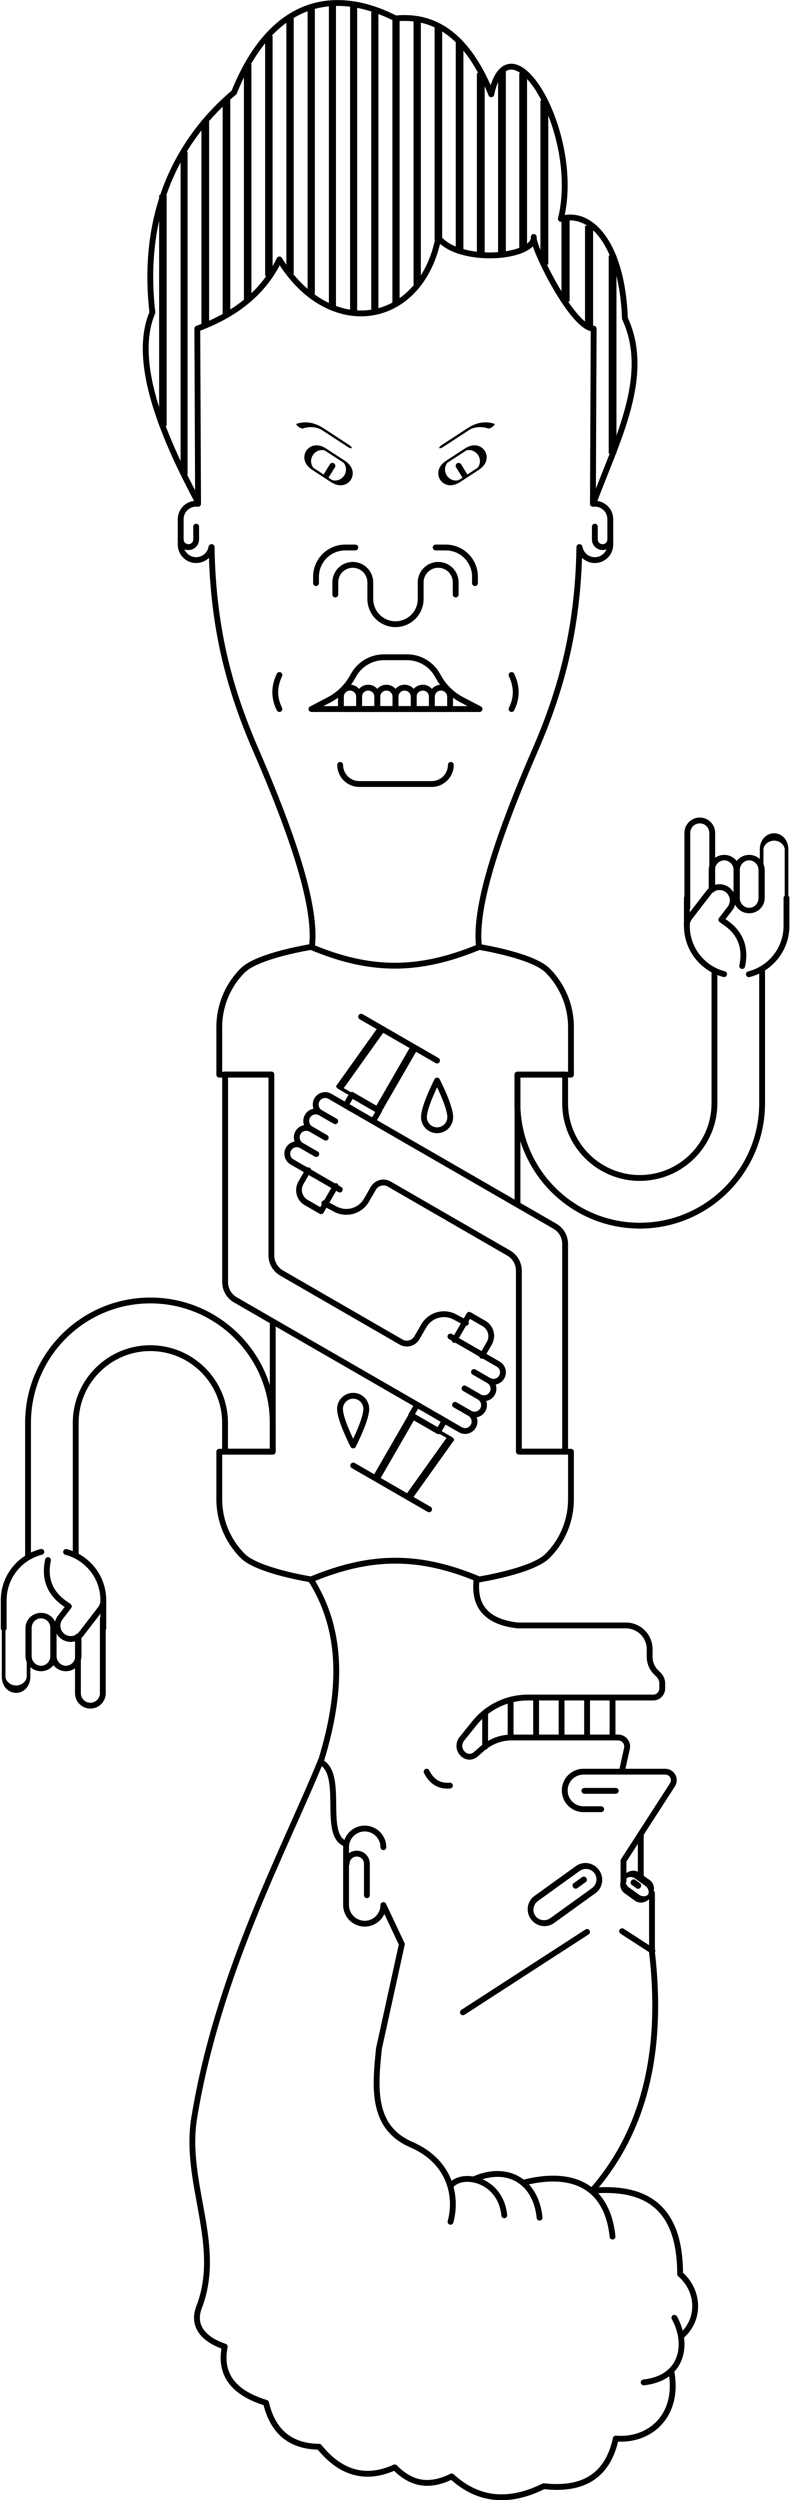<?xml version="1.0" encoding="UTF-8" standalone="no"?>
<!DOCTYPE svg PUBLIC "-//W3C//DTD SVG 1.1//EN" "http://www.w3.org/Graphics/SVG/1.1/DTD/svg11.dtd">
<svg width="100%" height="100%" viewBox="0 0 1127 3565" version="1.1" xmlns="http://www.w3.org/2000/svg" xmlns:xlink="http://www.w3.org/1999/xlink" xml:space="preserve" style="fill-rule:evenodd;clip-rule:evenodd;stroke-linejoin:round;stroke-miterlimit:1.414;">
    <g transform="matrix(4.167,0,0,4.167,-3549.91,-1499.16)">
        <g transform="matrix(1,-1.37804e-15,1.37804e-15,1,463.855,-93.124)">
            <path d="M494.724,777.827C496.641,765.843 490.588,744.215 476.204,710.861C467.257,690.512 460.964,669.351 460.503,640.099C460.481,640.107 460.458,640.115 460.436,640.123C460.029,642.642 457.843,644.568 455.211,644.568C452.29,644.568 449.918,642.196 449.918,639.275L449.918,630.558C449.918,627.637 452.29,625.266 455.211,625.266C455.432,625.266 455.865,625.306 455.865,625.306L455.605,565.361C470.214,559.971 478.913,551.754 483.714,541.673C500.886,569.816 532.134,564.588 538.139,534.264C545.297,543.341 571.119,541.275 570.793,533.986C570.086,536.76 583.937,565.364 591.301,565.361L591.041,625.306C591.041,625.306 591.474,625.266 591.696,625.266C594.617,625.266 596.988,627.637 596.988,630.558L596.988,639.275C596.988,642.196 594.617,644.568 591.696,644.568C589.063,644.568 586.877,642.642 586.471,640.123C586.448,640.115 586.426,640.107 586.403,640.099C585.942,669.351 579.649,690.512 570.702,710.861C556.318,744.215 550.265,765.843 552.182,777.827" style="fill:none;stroke:black;stroke-width:2px;"/>
        </g>
        <g transform="matrix(0.5,-6.89019e-16,6.89019e-16,0.5,688.569,224.965)">
            <path d="M450.41,638.776C450.41,641.697 452.781,644.069 455.702,644.069C458.623,644.069 460.995,641.697 460.995,638.776L460.995,630.06" style="fill:none;stroke:black;stroke-width:4px;stroke-linecap:round;"/>
        </g>
        <g transform="matrix(-0.5,6.89019e-16,6.89019e-16,0.5,1286.05,224.965)">
            <path d="M450.41,638.776C450.41,641.697 452.781,644.069 455.702,644.069C458.623,644.069 460.995,641.697 460.995,638.776L460.995,630.06" style="fill:none;stroke:black;stroke-width:4px;stroke-linecap:round;"/>
        </g>
        <g transform="matrix(2.02,-2.7833e-15,2.7833e-15,2.02,-55.651,-758.174)">
            <path d="M509.504,646.189C509.504,646.189 508.775,646.189 507.799,646.189C505.064,646.189 502.848,648.406 502.848,651.141C502.848,651.782 502.848,652.221 502.848,652.221" style="fill:none;stroke:black;stroke-width:0.99px;stroke-linecap:round;"/>
        </g>
        <g transform="matrix(-2.02,2.7833e-15,2.7833e-15,2.02,2030.27,-758.174)">
            <path d="M509.504,646.189C509.504,646.189 508.775,646.189 507.799,646.189C505.064,646.189 502.848,648.406 502.848,651.141C502.848,651.782 502.848,652.221 502.848,652.221" style="fill:none;stroke:black;stroke-width:0.99px;stroke-linecap:round;"/>
        </g>
        <g transform="matrix(1.083,0.707,-0.213,0.326,553.112,-54.718)">
            <path d="M514.829,656.343C514.829,650.739 513.461,646.189 511.776,646.189L505.902,646.189C504.216,646.189 502.848,650.739 502.848,656.343C502.848,661.948 504.216,666.497 505.902,666.497L511.776,666.497C513.461,666.497 514.829,661.948 514.829,656.343Z" style="fill:none;stroke:black;stroke-width:2.09px;stroke-linecap:round;"/>
        </g>
        <g transform="matrix(-1.083,0.707,0.213,0.326,1421.51,-54.718)">
            <path d="M514.829,656.343C514.829,650.739 513.461,646.189 511.776,646.189L505.902,646.189C504.216,646.189 502.848,650.739 502.848,656.343C502.848,661.948 504.216,666.497 505.902,666.497L511.776,666.497C513.461,666.497 514.829,661.948 514.829,656.343Z" style="fill:none;stroke:black;stroke-width:2.09px;stroke-linecap:round;"/>
        </g>
        <g transform="matrix(2.468,1.611,-0.485,0.742,27.163,-787.895)">
            <path d="M509.488,646.189L505.902,646.189C504.926,646.189 504.057,647.713 503.498,650.082" style="fill:none;stroke:black;stroke-width:0.92px;stroke-linecap:round;"/>
        </g>
        <g transform="matrix(-2.468,1.611,0.485,0.742,1947.45,-787.895)">
            <path d="M509.488,646.189L505.902,646.189C504.926,646.189 504.057,647.713 503.498,650.082" style="fill:none;stroke:black;stroke-width:0.92px;stroke-linecap:round;"/>
        </g>
        <g transform="matrix(1,0,0,1,153.383,6.254)">
            <path d="M813.32,556.965C813.32,556.965 813.32,554.987 813.32,552.777C813.32,551.195 813.949,549.677 815.068,548.559C816.187,547.44 817.704,546.811 819.286,546.811C819.287,546.811 819.287,546.811 819.288,546.811C822.61,546.811 825.302,549.504 825.302,552.825L825.302,558.497C825.302,560.784 826.21,562.977 827.827,564.594C829.444,566.211 831.637,567.119 833.924,567.119C833.925,567.119 833.926,567.119 833.927,567.119C836.214,567.119 838.407,566.211 840.024,564.594C841.641,562.977 842.549,560.784 842.549,558.497C842.549,557.576 842.549,556.965 842.549,556.965C842.549,556.965 842.549,555.016 842.549,552.825C842.549,549.504 845.242,546.811 848.563,546.811C848.564,546.811 848.565,546.811 848.565,546.811C850.148,546.811 851.665,547.44 852.784,548.559C853.903,549.677 854.531,551.195 854.531,552.777C854.531,554.987 854.531,556.965 854.531,556.965" style="fill:none;stroke:black;stroke-width:2px;stroke-linecap:round;"/>
        </g>
        <g transform="matrix(1,-1.37804e-15,1.37804e-15,1,463.855,-93.124)">
            <path d="M483.714,683.878C482.015,687.489 481.623,691.311 483.714,695.534" style="fill:none;stroke:black;stroke-width:2px;stroke-linecap:round;"/>
        </g>
        <g transform="matrix(-1,1.37804e-15,1.37804e-15,1,1510.76,-93.124)">
            <path d="M483.714,683.878C482.015,687.489 481.623,691.311 483.714,695.534" style="fill:none;stroke:black;stroke-width:2px;stroke-linecap:round;"/>
        </g>
        <g transform="matrix(1,-1.37804e-15,1.37804e-15,1,465.518,-93.124)">
            <path d="M502.848,714.653C502.848,718.261 505.777,721.19 509.385,721.19L534.195,721.19C537.804,721.19 540.733,718.261 540.733,714.653" style="fill:none;stroke:black;stroke-width:2px;stroke-linecap:round;"/>
        </g>
        <g transform="matrix(1,-1.37804e-15,1.37804e-15,1,463.855,-93.124)">
            <path d="M523.453,695.534C523.453,695.534 494.685,695.534 494.685,695.534C494.685,695.534 497.757,693.931 500.679,692.406C504.056,690.644 506.847,687.938 508.712,684.617C508.848,684.373 508.986,684.128 509.124,683.882C511.23,680.133 515.195,677.812 519.495,677.812L527.411,677.812C531.711,677.812 535.677,680.133 537.782,683.882C537.92,684.128 538.058,684.373 538.194,684.617C540.059,687.938 542.85,690.644 546.227,692.406C549.149,693.931 552.222,695.534 552.222,695.534L523.453,695.534L523.453,695.534Z" style="fill:none;stroke:black;stroke-width:2px;stroke-linecap:round;"/>
        </g>
        <g transform="matrix(1,-1.37804e-15,1.37804e-15,1,472.01,-93.124)">
            <path d="M515.298,691.324C515.298,689.604 513.904,688.21 512.184,688.21C512.184,688.21 512.183,688.21 512.183,688.21C510.463,688.21 509.069,689.604 509.069,691.324C509.069,693.318 509.069,695.534 509.069,695.534L515.298,695.534C515.298,695.534 515.298,693.318 515.298,691.324Z" style="fill:none;stroke:black;stroke-width:2px;stroke-linecap:round;"/>
        </g>
        <g transform="matrix(-1,1.37804e-15,1.37804e-15,1,1502.61,-93.124)">
            <path d="M515.298,691.324C515.298,689.604 513.904,688.21 512.184,688.21C512.184,688.21 512.183,688.21 512.183,688.21C510.463,688.21 509.069,689.604 509.069,691.324C509.069,693.318 509.069,695.534 509.069,695.534L515.298,695.534C515.298,695.534 515.298,693.318 515.298,691.324Z" style="fill:none;stroke:black;stroke-width:2px;stroke-linecap:round;"/>
        </g>
        <g transform="matrix(1,-1.37804e-15,1.37804e-15,1,465.781,-93.124)">
            <path d="M515.298,691.324C515.298,689.604 513.904,688.21 512.184,688.21C512.184,688.21 512.183,688.21 512.183,688.21C510.463,688.21 509.069,689.604 509.069,691.324C509.069,693.318 509.069,695.534 509.069,695.534L515.298,695.534C515.298,695.534 515.298,693.318 515.298,691.324Z" style="fill:none;stroke:black;stroke-width:2px;stroke-linecap:round;"/>
        </g>
        <g transform="matrix(-1,1.37804e-15,1.37804e-15,1,1508.84,-93.124)">
            <path d="M515.298,691.324C515.298,689.604 513.904,688.21 512.184,688.21C512.184,688.21 512.183,688.21 512.183,688.21C510.463,688.21 509.069,689.604 509.069,691.324C509.069,693.318 509.069,695.534 509.069,695.534L515.298,695.534C515.298,695.534 515.298,693.318 515.298,691.324Z" style="fill:none;stroke:black;stroke-width:2px;stroke-linecap:round;"/>
        </g>
        <g transform="matrix(1,-1.37804e-15,1.37804e-15,1,459.552,-93.124)">
            <path d="M515.298,691.324C515.298,689.604 513.904,688.21 512.184,688.21C512.184,688.21 512.183,688.21 512.183,688.21C510.463,688.21 509.069,689.604 509.069,691.324C509.069,693.318 509.069,695.534 509.069,695.534L515.298,695.534C515.298,695.534 515.298,693.318 515.298,691.324Z" style="fill:none;stroke:black;stroke-width:2px;stroke-linecap:round;"/>
        </g>
        <g transform="matrix(-1,1.37804e-15,1.37804e-15,1,1515.07,-93.124)">
            <path d="M515.298,691.324C515.298,689.604 513.904,688.21 512.184,688.21C512.184,688.21 512.183,688.21 512.183,688.21C510.463,688.21 509.069,689.604 509.069,691.324C509.069,693.318 509.069,695.534 509.069,695.534L515.298,695.534C515.298,695.534 515.298,693.318 515.298,691.324Z" style="fill:none;stroke:black;stroke-width:2px;stroke-linecap:round;"/>
        </g>
        <g transform="matrix(1,-1.37804e-15,1.37804e-15,1,463.855,-93.124)">
            <path d="M455.766,624.558C440.7,596.541 434.069,574.446 440.225,559.835C436.07,523.729 450.511,499.433 468.192,484.513C482.087,450.133 505,449.744 523.453,459.213C539.056,457.633 549.269,467.85 556.241,485.161C562.468,456.866 587.335,498.278 580.074,527.789C590.653,524.701 601.112,536.969 602,561.875C611.104,581.429 599.3,603.39 591.305,624.855" style="fill:none;stroke:black;stroke-width:2px;stroke-linecap:round;"/>
        </g>
        <g transform="matrix(1,-1.37804e-15,6.13882e-16,0.445,708.583,225.551)">
            <path d="M199.094,452.211L199.094,628.394" style="fill:none;stroke:black;stroke-width:2.58px;stroke-linecap:round;"/>
        </g>
        <g transform="matrix(1,-1.37804e-15,8.69514e-16,0.631,715.838,125.358)">
            <path d="M199.094,454.28L199.094,628.394" style="fill:none;stroke:black;stroke-width:2.39px;stroke-linecap:round;"/>
        </g>
        <g transform="matrix(1,-1.37804e-15,5.52635e-16,0.401,723.093,218.995)">
            <path d="M199.094,454.567L199.094,628.394" style="fill:none;stroke:black;stroke-width:2.63px;stroke-linecap:round;"/>
        </g>
        <g transform="matrix(1,-1.37804e-15,5.78668e-16,0.42,730.348,203.124)">
            <path d="M199.094,454.567L199.094,628.394" style="fill:none;stroke:black;stroke-width:2.61px;stroke-linecap:round;"/>
        </g>
        <g transform="matrix(1,-1.37804e-15,6.36143e-16,0.462,737.604,171.915)">
            <path d="M199.094,454.567L199.094,628.394" style="fill:none;stroke:black;stroke-width:2.57px;stroke-linecap:round;"/>
        </g>
        <g transform="matrix(1,-1.37804e-15,6.4789e-16,0.47,744.859,158.558)">
            <path d="M199.094,454.567L199.094,628.394" style="fill:none;stroke:black;stroke-width:2.56px;stroke-linecap:round;"/>
        </g>
        <g transform="matrix(1,-1.37804e-15,7.00142e-16,0.508,752.114,134.731)">
            <path d="M199.094,454.567L199.094,627.012" style="fill:none;stroke:black;stroke-width:2.52px;stroke-linecap:round;"/>
        </g>
        <g transform="matrix(1,-1.37804e-15,7.61717e-16,0.553,759.369,111.018)">
            <path d="M199.094,454.567L199.094,631.35" style="fill:none;stroke:black;stroke-width:2.48px;stroke-linecap:round;"/>
        </g>
        <g transform="matrix(1,-1.37804e-15,8.19357e-16,0.595,766.624,90.165)">
            <path d="M199.094,456.248L199.094,630.417" style="fill:none;stroke:black;stroke-width:2.43px;stroke-linecap:round;"/>
        </g>
        <g transform="matrix(1,-1.37804e-15,8.34525e-16,0.606,773.88,85.161)">
            <path d="M199.094,456.218L199.094,628.872" style="fill:none;stroke:black;stroke-width:2.42px;stroke-linecap:round;"/>
        </g>
        <g transform="matrix(1,-1.37804e-15,7.97887e-16,0.579,781.135,100.956)">
            <path d="M199.094,454.567L199.094,630.472" style="fill:none;stroke:black;stroke-width:2.45px;stroke-linecap:round;"/>
        </g>
        <g transform="matrix(1,-1.37804e-15,7.70013e-16,0.559,788.39,112.25)">
            <path d="M199.094,454.567L199.094,628.394" style="fill:none;stroke:black;stroke-width:2.47px;stroke-linecap:round;"/>
        </g>
        <g transform="matrix(1,-1.37804e-15,7.24894e-16,0.526,795.645,127.277)">
            <path d="M199.094,454.567L199.094,626.81" style="fill:none;stroke:black;stroke-width:2.5px;stroke-linecap:round;"/>
        </g>
        <g transform="matrix(1,-1.37804e-15,5.9595e-16,0.432,802.9,172.29)">
            <path d="M199.094,454.567L199.094,623.769" style="fill:none;stroke:black;stroke-width:2.6px;stroke-linecap:round;"/>
        </g>
        <g transform="matrix(1,-1.37804e-15,5.60721e-16,0.407,810.156,189.33)">
            <path d="M199.094,454.567L199.094,628.394" style="fill:none;stroke:black;stroke-width:2.62px;stroke-linecap:round;"/>
        </g>
        <g transform="matrix(1,-1.37804e-15,4.8863e-16,0.355,817.411,223.62)">
            <path d="M199.094,454.567L199.094,628.394" style="fill:none;stroke:black;stroke-width:2.67px;stroke-linecap:round;"/>
        </g>
        <g transform="matrix(1,-1.37804e-15,4.96186e-16,0.36,824.666,220.174)">
            <path d="M199.094,454.987L199.094,628.394" style="fill:none;stroke:black;stroke-width:2.66px;stroke-linecap:round;"/>
        </g>
        <g transform="matrix(1,-1.37804e-15,4.76328e-16,0.346,831.921,227.702)">
            <path d="M199.094,454.567L199.094,628.394" style="fill:none;stroke:black;stroke-width:2.67px;stroke-linecap:round;"/>
        </g>
        <g transform="matrix(1,-1.37804e-15,4.39899e-16,0.319,839.176,248.307)">
            <path d="M199.094,457.699L199.094,632.521" style="fill:none;stroke:black;stroke-width:2.69px;stroke-linecap:round;"/>
        </g>
        <g transform="matrix(1,-1.37804e-15,2.2359e-16,0.162,846.432,361.027)">
            <path d="M199.094,454.567L199.094,628.394" style="fill:none;stroke:black;stroke-width:2.79px;stroke-linecap:round;"/>
        </g>
        <g transform="matrix(1,-1.37804e-15,2.76316e-16,0.201,854.484,345.847)">
            <path d="M199.094,454.567L199.094,628.394" style="fill:none;stroke:black;stroke-width:2.77px;stroke-linecap:round;"/>
        </g>
        <g transform="matrix(1,-1.37804e-15,5.2005e-16,0.377,862.536,276.071)">
            <path d="M199.094,454.567L199.094,633.117" style="fill:none;stroke:black;stroke-width:2.65px;stroke-linecap:round;"/>
        </g>
        <g transform="matrix(0.973,-0.23,0.23,0.973,335.57,41.994)">
            <path d="M500.846,612.168L503.562,609.452" style="fill:none;stroke:black;stroke-width:2px;stroke-linecap:round;"/>
        </g>
        <g transform="matrix(-0.973,-0.23,-0.23,0.973,1639.05,41.994)">
            <path d="M500.846,612.168L503.562,609.452" style="fill:none;stroke:black;stroke-width:2px;stroke-linecap:round;"/>
        </g>
        <g transform="matrix(1,-1.37804e-15,1.37804e-15,1,355.98,27.534)">
            <path d="M588.306,699.991L571.002,699.991L571.002,683.707C571.002,676.436 573.891,669.462 579.033,664.321C584.174,659.179 602.419,656.29 602.419,656.29C622.753,664.822 639.274,664.856 659.984,656.29C659.984,656.29 678.229,659.179 683.371,664.321C688.512,669.462 691.401,676.436 691.401,683.707L691.401,699.991L673.097,699.991L673.097,744.148" style="fill:none;stroke:black;stroke-width:2px;stroke-linecap:round;"/>
        </g>
        <g transform="matrix(1,-1.37804e-15,1.37804e-15,1,355.98,27.534)">
            <path d="M674.097,829.022L691.401,829.022L691.401,845.306C691.401,852.577 688.512,859.551 683.371,864.693C678.229,869.834 659.984,872.723 659.984,872.723C639.65,864.191 623.129,864.158 602.419,872.723C602.419,872.723 584.174,869.834 579.033,864.693C573.891,859.551 571.002,852.577 571.002,845.306L571.002,829.022L589.306,829.022L589.306,784.675" style="fill:none;stroke:black;stroke-width:2px;stroke-linecap:round;"/>
        </g>
        <g transform="matrix(-1,1.94459e-15,-1.94459e-15,-1,1817.34,1677.21)">
            <path d="M746.063,689.862L746.063,675.143" style="fill:none;stroke:black;stroke-width:2px;stroke-linecap:round;"/>
        </g>
        <g transform="matrix(-1,1.94459e-15,-1.94459e-15,-1,1817.34,1677.21)">
            <path d="M742.219,669.554L742.219,649.409C738.328,615.985 744.583,588.448 762.693,567.79C744.556,569.332 732.584,562.46 732.59,539.24C726.192,533.787 725.42,523.88 732.126,518.068" style="fill:none;stroke:black;stroke-width:2px;stroke-linecap:round;"/>
        </g>
        <g transform="matrix(-1,1.94459e-15,-1.94459e-15,-1,1817.34,1677.21)">
            <path d="M735.493,505.297C733.065,490.707 742.935,481.986 754.613,482.956C757.155,471.075 764.81,464.999 779.272,466.652C791.179,460.734 801.725,461.654 810.793,469.997C819.442,465.711 825.385,468.119 830.289,473.096C840.419,468.506 848.967,471.226 856.172,480.148C866.29,480.274 872.107,485.585 874.358,495.192C885.304,498.507 890.416,504.717 888.488,514.42C893.699,516.112 900.229,520.238 897.266,527.944C889.031,549.357 902.609,570.314 898.93,592.77C890.788,642.466 867.928,684.555 855.345,715.499C848.556,737.874 847.569,758.88 859.038,776.949" style="fill:none;stroke:black;stroke-width:2px;stroke-linecap:round;"/>
        </g>
        <g transform="matrix(-1,1.94459e-15,-1.94459e-15,-1,1817.34,1677.21)">
            <path d="M802.264,776.949C803.37,767.686 798.75,762.373 788.132,761.2C788.132,761.2 764.14,761.2 751.15,761.2C746.66,761.2 743.021,757.56 743.021,753.071C743.021,752.153 743.021,751.265 743.021,750.475C743.021,748.491 742.233,746.589 740.83,745.186C740.513,744.869 740.197,744.553 739.909,744.265C739.143,743.499 738.712,742.459 738.712,741.375C738.712,740.841 738.712,740.233 738.712,739.633C738.712,737.921 740.1,736.533 741.812,736.533C749.787,736.533 771.328,736.533 784.709,736.533C791.814,736.533 798.536,733.312 802.987,727.774C804.576,725.796 806.144,723.845 807.338,722.36C808.54,720.864 808.422,718.704 807.066,717.348C807.013,717.295 806.961,717.242 806.908,717.19C805.743,716.025 803.876,715.96 802.633,717.042C801.907,717.674 801.073,718.4 800.246,719.119C797.474,721.532 793.922,722.861 790.247,722.861C780.737,722.861 761.88,722.861 753.795,722.861C752.863,722.861 751.981,722.439 751.398,721.713C750.814,720.986 750.592,720.035 750.792,719.125C751.462,716.087 752.297,712.302 752.297,712.302" style="fill:none;stroke:black;stroke-width:2px;stroke-linecap:round;"/>
        </g>
        <g transform="matrix(-1,1.94459e-15,-1.94459e-15,-1,1817.34,1677.21)">
            <path d="M759.614,698.316C759.614,698.316 762.611,698.316 765.668,698.316C767.371,698.316 769.005,698.993 770.209,700.197C771.413,701.402 772.09,703.035 772.09,704.738C772.09,704.739 772.09,704.74 772.09,704.741C772.09,706.444 771.413,708.078 770.209,709.282C769.005,710.486 767.371,711.163 765.668,711.163C757.89,711.163 744.931,711.163 737.667,711.163C736.599,711.163 735.616,710.579 735.104,709.641C734.593,708.703 734.636,707.56 735.215,706.662C740.686,698.184 751.975,680.687 751.975,680.687L751.975,673.757" style="fill:none;stroke:black;stroke-width:2px;stroke-linecap:round;"/>
        </g>
        <g transform="matrix(-1,1.94459e-15,-1.94459e-15,-1,1817.34,1676.83)">
            <path d="M765.358,704.222L754.627,704.222" style="fill:none;stroke:black;stroke-width:2px;stroke-linecap:round;"/>
        </g>
        <g transform="matrix(-1,1.94459e-15,-1.94459e-15,-1,1817.34,1677.21)">
            <path d="M811.404,706.404C815.093,706.082 817.688,707.784 819.375,711.163" style="fill:none;stroke:black;stroke-width:2px;stroke-linecap:round;"/>
        </g>
        <g transform="matrix(-0.733,0.528,-0.585,-0.811,2007.85,1149)">
            <path d="M787.752,676.921C787.752,674.344 785.436,672.252 782.584,672.252L763.196,672.252C760.344,672.252 758.028,674.344 758.028,676.921C758.028,679.498 760.344,681.59 763.196,681.59L782.584,681.59C785.436,681.59 787.752,679.498 787.752,676.921Z" style="fill:none;stroke:black;stroke-width:2.1px;stroke-linecap:round;"/>
        </g>
        <g transform="matrix(-0.152,0.109,-0.121,-0.168,1249.2,1032.71)">
            <path d="M782.584,672.252L763.196,672.252" style="fill:none;stroke:black;stroke-width:10.14px;stroke-linecap:round;"/>
        </g>
        <g transform="matrix(0.086,0.062,0.069,-0.095,956.748,1020.46)">
            <path d="M782.584,672.252L763.196,672.252" style="fill:none;stroke:black;stroke-width:17.88px;stroke-linecap:round;"/>
        </g>
        <g transform="matrix(0.288,0.208,0.388,-0.538,584.787,1208.81)">
            <path d="M787.752,676.921C787.752,674.344 783.851,672.252 779.045,672.252L766.735,672.252C761.929,672.252 758.028,674.344 758.028,676.921C758.028,679.498 761.929,681.59 766.735,681.59L779.045,681.59C783.851,681.59 787.752,679.498 787.752,676.921Z" style="fill:none;stroke:black;stroke-width:3.76px;stroke-linecap:round;"/>
        </g>
        <g transform="matrix(-1,1.94459e-15,-1.94459e-15,-1,1817.34,1677.21)">
            <path d="M834.183,685.322C834.183,688.846 837.044,691.707 840.569,691.707C844.093,691.707 846.954,688.846 846.954,685.322L846.954,665.527C846.954,662.003 844.093,659.142 840.569,659.142C837.044,659.142 834.183,662.003 834.183,665.527L827.856,652.126L835.696,616.399C837.1,602.845 838.227,589.432 824.565,583.515C811.827,577.998 808.68,566.551 811.187,557.126" style="fill:none;stroke:black;stroke-width:2px;stroke-linecap:round;"/>
        </g>
        <g transform="matrix(-1,1.94459e-15,-1.94459e-15,-1,1817.34,1677.21)">
            <path d="M785.694,570.646C767.83,575.013 757.346,567.93 755.723,552.065" style="fill:none;stroke:black;stroke-width:2px;stroke-linecap:round;"/>
        </g>
        <g transform="matrix(-0.779,1.51542e-15,-1.51542e-15,-0.779,1625.35,1548.73)">
            <path d="M784.374,569.024C769.605,575.352 757.346,567.93 755.723,552.065" style="fill:none;stroke:black;stroke-width:2.57px;stroke-linecap:round;"/>
        </g>
        <g transform="matrix(-0.779,1.51542e-15,-1.51542e-15,-0.779,1613.26,1547.91)">
            <path d="M779.041,565.27C774.046,571.236 757.346,567.93 755.723,552.065" style="fill:none;stroke:black;stroke-width:2.57px;stroke-linecap:round;"/>
        </g>
        <g transform="matrix(-0.544,1.05825e-15,-1.05825e-15,-0.544,1431.31,1370.37)">
            <path d="M834.183,665.527L834.183,685.322C834.183,688.846 837.044,691.707 840.569,691.707C844.093,691.707 846.954,688.846 846.954,685.322" style="fill:none;stroke:black;stroke-width:3.68px;stroke-linecap:round;"/>
        </g>
        <g transform="matrix(-1,1.94459e-15,-1.94459e-15,-1,1817.34,1677.21)">
            <path d="M855.475,714.382C847.399,709.913 855.334,689.136 846.954,686.461" style="fill:none;stroke:black;stroke-width:2px;stroke-linecap:round;"/>
        </g>
        <g transform="matrix(-1,1.94459e-15,-1.94459e-15,-1,1817.34,1677.21)">
            <path d="M755.723,723.732L755.723,735.949" style="fill:none;stroke:black;stroke-width:2px;stroke-linecap:round;"/>
        </g>
        <g transform="matrix(-1,1.94459e-15,-1.94459e-15,-1,1808.62,1678.21)">
            <path d="M755.723,724.732L755.723,736.949" style="fill:none;stroke:black;stroke-width:2px;stroke-linecap:round;"/>
        </g>
        <g transform="matrix(-1,1.94459e-15,-1.94459e-15,-1,1799.89,1679.21)">
            <path d="M755.723,725.732L755.723,737.949" style="fill:none;stroke:black;stroke-width:2px;stroke-linecap:round;"/>
        </g>
        <g transform="matrix(-1,1.94459e-15,-1.94459e-15,-1,1791.17,1680.21)">
            <path d="M755.723,726.732L755.723,738.949" style="fill:none;stroke:black;stroke-width:2px;stroke-linecap:round;"/>
        </g>
        <g transform="matrix(-1,1.94459e-15,-1.94459e-15,-1,1782.44,1681.21)">
            <path d="M755.723,727.732L755.723,738.949" style="fill:none;stroke:black;stroke-width:2px;stroke-linecap:round;"/>
        </g>
        <g transform="matrix(-1,1.94459e-15,-1.94459e-15,-1,1773.72,1682.21)">
            <path d="M755.723,724.732L755.723,735.949" style="fill:none;stroke:black;stroke-width:2px;stroke-linecap:round;"/>
        </g>
        <g transform="matrix(-1,1.94459e-15,-1.94459e-15,-1,1817.34,1677.21)">
            <path d="M764.449,656.322L806.939,628.817" style="fill:none;stroke:black;stroke-width:2px;stroke-linecap:round;"/>
        </g>
        <g transform="matrix(0.244,-4.73793e-16,-4.73793e-16,-0.244,878.371,1180.79)">
            <path d="M764.449,656.322L806.939,628.817" style="fill:none;stroke:black;stroke-width:8.21px;stroke-linecap:round;"/>
        </g>
        <g transform="matrix(-1,1.94459e-15,-1.94459e-15,-1,1817.34,1677.21)">
            <path d="M745.063,502.165C731.448,503.677 729.695,515.53 734.548,524.275" style="fill:none;stroke:black;stroke-width:2px;stroke-linecap:round;"/>
        </g>
        <g transform="matrix(1,-1.37804e-15,1.37804e-15,1,153.383,6.254)">
            <path d="M861.385,815.875L869.096,820.327C870.645,821.222 871.176,823.203 870.282,824.753C870.281,824.754 870.281,824.755 870.28,824.755C869.385,826.305 867.404,826.836 865.854,825.941L860.797,823.022C860.797,823.022 865.854,825.941 865.854,825.941C867.404,826.836 867.935,828.818 867.04,830.367C867.04,830.368 867.039,830.369 867.039,830.37C866.144,831.92 864.162,832.451 862.613,831.556L857.556,828.636C857.556,828.636 862.613,831.556 862.613,831.556C864.162,832.451 864.693,834.432 863.799,835.982C863.798,835.983 863.798,835.984 863.797,835.984C862.902,837.534 860.921,838.065 859.371,837.17L854.314,834.251C854.314,834.251 859.371,837.17 859.371,837.17C860.921,838.065 861.452,840.047 860.557,841.596C860.557,841.597 860.556,841.598 860.556,841.599C859.661,843.149 857.679,843.68 856.13,842.785L848.419,838.333C848.419,838.333 848.419,838.333 848.419,838.333" style="fill:none;stroke:black;stroke-width:2px;stroke-linecap:round;"/>
        </g>
        <g transform="matrix(-1,1.37804e-15,-1.37804e-15,-1,1820.98,1577.72)">
            <path d="M861.385,815.875L869.096,820.327C870.645,821.222 871.176,823.203 870.282,824.753C870.281,824.754 870.281,824.755 870.28,824.755C869.385,826.305 867.404,826.836 865.854,825.941L860.797,823.022C860.797,823.022 865.854,825.941 865.854,825.941C867.404,826.836 867.935,828.818 867.04,830.367C867.04,830.368 867.039,830.369 867.039,830.37C866.144,831.92 864.162,832.451 862.613,831.556L857.556,828.636C857.556,828.636 862.613,831.556 862.613,831.556C864.162,832.451 864.693,834.432 863.799,835.982C863.798,835.983 863.798,835.984 863.797,835.984C862.902,837.534 860.921,838.065 859.371,837.17L854.314,834.251C854.314,834.251 859.371,837.17 859.371,837.17C860.921,838.065 861.452,840.047 860.557,841.596C860.557,841.597 860.556,841.598 860.556,841.599C859.661,843.149 857.679,843.68 856.13,842.785L848.419,838.333C848.419,838.333 848.419,838.333 848.419,838.333" style="fill:none;stroke:black;stroke-width:2px;stroke-linecap:round;"/>
        </g>
        <g transform="matrix(1,-1.37804e-15,1.37804e-15,1,153.383,6.254)">
            <path d="M852.736,810.882L864.54,817.697" style="fill:none;stroke:black;stroke-width:2px;stroke-linecap:round;"/>
        </g>
        <g transform="matrix(-1,1.37804e-15,-1.37804e-15,-1,1820.98,1577.72)">
            <path d="M852.736,810.882L864.54,817.697" style="fill:none;stroke:black;stroke-width:2px;stroke-linecap:round;"/>
        </g>
        <g transform="matrix(1,-1.37804e-15,1.37804e-15,1,153.383,6.254)">
            <path d="M851.237,839.951C851.237,839.951 793.962,806.904 779.093,798.325C776.931,797.078 775.6,794.772 775.6,792.277C775.6,776.685 775.6,721.205 775.6,721.205L791.436,721.205C791.436,721.205 791.436,768.792 791.436,783.111C791.436,785.603 792.766,787.906 794.924,789.152C803.776,794.263 827.031,807.689 835.827,812.767C836.738,813.294 837.822,813.436 838.838,813.164C839.855,812.891 840.722,812.226 841.248,811.315C841.388,811.073 842.425,809.281 843.614,807.225C845.768,803.499 850.492,802.157 854.283,804.194C856.32,805.288 858.024,806.204 858.024,806.204" style="fill:none;stroke:black;stroke-width:2px;stroke-linecap:round;"/>
        </g>
        <g transform="matrix(-1,1.37804e-15,-1.37804e-15,-1,1820.98,1577.72)">
            <path d="M851.237,839.951C851.237,839.951 793.962,806.904 779.093,798.325C776.931,797.078 775.6,794.772 775.6,792.277C775.6,776.685 775.6,721.205 775.6,721.205L791.436,721.205C791.436,721.205 791.436,768.792 791.436,783.111C791.436,785.603 792.766,787.906 794.924,789.152C803.776,794.263 827.031,807.689 835.827,812.767C836.738,813.294 837.822,813.436 838.838,813.164C839.855,812.891 840.722,812.226 841.248,811.315C841.388,811.073 842.425,809.281 843.614,807.225C845.768,803.499 850.492,802.157 854.283,804.194C856.32,805.288 858.024,806.204 858.024,806.204" style="fill:none;stroke:black;stroke-width:2px;stroke-linecap:round;"/>
        </g>
        <g transform="matrix(1.624,0.938,-1.005,1.74,383.03,-1423.48)">
            <path d="M886.209,823.58L886.209,825.466L891.998,825.466C891.998,825.466 891.998,824.763 891.998,823.624" style="fill:none;stroke:black;stroke-width:1.03px;stroke-linecap:round;"/>
        </g>
        <g transform="matrix(-1.624,-0.938,1.005,-1.74,1591.33,3007.45)">
            <path d="M886.209,823.58L886.209,825.466L891.998,825.466C891.998,825.466 891.998,824.763 891.998,823.624" style="fill:none;stroke:black;stroke-width:1.03px;stroke-linecap:round;"/>
        </g>
        <g transform="matrix(1.624,0.938,-1.005,1.74,383.03,-1423.48)">
            <path d="M891.998,810.63C891.998,809.719 891.998,808.884 891.998,808.171C891.998,807.519 891.721,806.893 891.227,806.432C890.733,805.971 890.062,805.712 889.364,805.712C887.835,805.712 886.209,805.712 886.209,805.712L886.209,810.639" style="fill:none;stroke:black;stroke-width:1.03px;stroke-linecap:round;"/>
        </g>
        <g transform="matrix(-1.624,-0.938,1.005,-1.74,1591.33,3007.45)">
            <path d="M891.998,810.63C891.998,809.719 891.998,808.884 891.998,808.171C891.998,807.519 891.721,806.893 891.227,806.432C890.733,805.971 890.062,805.712 889.364,805.712C887.835,805.712 886.209,805.712 886.209,805.712L886.209,810.639" style="fill:none;stroke:black;stroke-width:1.03px;stroke-linecap:round;"/>
        </g>
        <g transform="matrix(2.286,1.32,0.606,-1.05,-1533.11,541.287)">
            <path d="M886.209,805.712L886.209,825.466L891.998,825.466L891.12,805.66" style="fill:none;stroke:black;stroke-width:0.97px;stroke-linecap:round;"/>
        </g>
        <g transform="matrix(-2.286,-1.32,-0.606,1.05,3507.48,1042.68)">
            <path d="M886.209,805.712L886.209,825.466L891.998,825.466L891.12,805.66" style="fill:none;stroke:black;stroke-width:0.97px;stroke-linecap:round;"/>
        </g>
        <g transform="matrix(1.119,0.646,-0.646,1.119,639.164,-622.86)">
            <path d="M797.935,865.657L821.145,865.657" style="fill:none;stroke:black;stroke-width:1.55px;stroke-linecap:round;"/>
        </g>
        <g transform="matrix(-1.119,-0.646,0.646,-1.119,1335.2,2206.83)">
            <path d="M797.935,865.657L821.145,865.657" style="fill:none;stroke:black;stroke-width:1.55px;stroke-linecap:round;"/>
        </g>
        <g transform="matrix(1,-1.37804e-15,1.37804e-15,1,153.383,6.254)">
            <path d="M959.439,685.544L959.439,731.064L959.439,731.199C959.366,754.251 940.628,772.944 917.559,772.944C894.445,772.944 875.679,754.178 875.679,731.064L875.679,721.224L891.998,721.224L891.998,731.064L891.999,731.146C892.043,745.216 903.479,756.624 917.559,756.624C931.666,756.624 943.119,745.171 943.119,731.064L943.119,685.864" style="fill:none;stroke:black;stroke-width:2px;stroke-linecap:round;"/>
        </g>
        <g transform="matrix(-1,1.37804e-15,-1.37804e-15,-1,1820.95,1577.74)">
            <path d="M959.439,685.544L959.439,731.064L959.439,731.199C959.366,754.251 940.628,772.944 917.559,772.944C894.445,772.944 875.679,754.178 875.679,731.064L875.679,721.224L891.998,721.224L891.998,731.064L891.999,731.146C892.043,745.216 903.479,756.624 917.559,756.624C931.666,756.624 943.119,745.171 943.119,731.064L943.119,685.864" style="fill:none;stroke:black;stroke-width:2px;stroke-linecap:round;"/>
        </g>
        <g transform="matrix(0.368,-5.07496e-16,5.07496e-16,0.368,1072.31,631.313)">
            <path d="M40.523,106.007L40.523,36.646C40.523,30.254 45.713,25.064 52.105,25.064C58.498,25.064 63.687,30.254 63.687,36.646L63.687,89.366" style="fill:none;stroke:black;stroke-width:5.43px;stroke-linecap:round;"/>
        </g>
        <g transform="matrix(-0.368,5.07496e-16,-5.07496e-16,-0.368,902.026,952.682)">
            <path d="M40.523,106.007L40.523,36.646C40.523,30.254 45.713,25.064 52.105,25.064C58.498,25.064 63.687,30.254 63.687,36.646L63.687,89.366" style="fill:none;stroke:black;stroke-width:5.43px;stroke-linecap:round;"/>
        </g>
        <g transform="matrix(0.368,-5.07496e-16,4.49217e-16,0.326,865.914,557.131)">
            <path d="M647.293,337.31L647.293,307.931C647.293,300.709 642.104,294.846 635.711,294.846C629.319,294.846 624.129,300.709 624.129,307.931L624.129,327.142" style="fill:none;stroke:black;stroke-width:5.75px;stroke-linecap:round;"/>
        </g>
        <g transform="matrix(-0.368,5.07496e-16,-4.49217e-16,-0.326,1108.42,1026.86)">
            <path d="M647.293,337.31L647.293,307.931C647.293,300.709 642.104,294.846 635.711,294.846C629.319,294.846 624.129,300.709 624.129,307.931L624.129,327.142" style="fill:none;stroke:black;stroke-width:5.75px;stroke-linecap:round;"/>
        </g>
        <g transform="matrix(0.368,-5.07496e-16,4.49217e-16,0.326,874.444,557.131)">
            <path d="M647.293,307.931C647.293,300.709 642.104,294.846 635.711,294.846C629.319,294.846 624.129,300.709 624.129,307.931L624.129,337.31C624.129,344.531 629.319,350.394 635.711,350.394C642.104,350.394 647.293,344.531 647.293,337.31L647.293,307.931Z" style="fill:none;stroke:black;stroke-width:5.75px;stroke-linecap:round;"/>
        </g>
        <g transform="matrix(-0.368,5.07496e-16,-4.49217e-16,-0.326,1099.89,1026.86)">
            <path d="M647.293,307.931C647.293,300.709 642.104,294.846 635.711,294.846C629.319,294.846 624.129,300.709 624.129,307.931L624.129,337.31C624.129,344.531 629.319,350.394 635.711,350.394C642.104,350.394 647.293,344.531 647.293,337.31L647.293,307.931Z" style="fill:none;stroke:black;stroke-width:5.75px;stroke-linecap:round;"/>
        </g>
        <g transform="matrix(0.368,-5.07496e-16,1.01905e-15,0.739,882.975,422.506)">
            <path d="M647.293,334.168L647.293,308.439C647.293,305.256 642.104,302.671 635.711,302.671C629.319,302.671 624.129,305.256 624.129,308.439L624.129,331.18" style="fill:none;stroke:black;stroke-width:3.42px;stroke-linecap:round;"/>
        </g>
        <g transform="matrix(-0.368,5.07496e-16,-1.01905e-15,-0.739,1091.36,1161.49)">
            <path d="M647.293,334.168L647.293,308.439C647.293,305.256 642.104,302.671 635.711,302.671C629.319,302.671 624.129,305.256 624.129,308.439L624.129,331.18" style="fill:none;stroke:black;stroke-width:3.42px;stroke-linecap:round;"/>
        </g>
        <g transform="matrix(0.368,-5.07496e-16,5.07496e-16,0.368,857.071,532.243)">
            <path d="M717.633,366.379L717.633,392.354C717.633,414.005 702.75,432.206 682.665,437.277" style="fill:none;stroke:black;stroke-width:5.43px;stroke-linecap:round;"/>
        </g>
        <g transform="matrix(-0.368,5.07496e-16,-5.07496e-16,-0.368,1117.27,1051.75)">
            <path d="M717.633,366.379L717.633,392.354C717.633,414.005 702.75,432.206 682.665,437.277" style="fill:none;stroke:black;stroke-width:5.43px;stroke-linecap:round;"/>
        </g>
        <g transform="matrix(0.368,-5.07496e-16,5.07496e-16,0.368,857.071,532.243)">
            <path d="M659.594,437.187C639.687,431.994 624.977,413.878 624.977,392.354L624.977,366.379" style="fill:none;stroke:black;stroke-width:5.43px;stroke-linecap:round;"/>
        </g>
        <g transform="matrix(-0.368,5.07496e-16,-5.07496e-16,-0.368,1117.27,1051.75)">
            <path d="M659.594,437.187C639.687,431.994 624.977,413.878 624.977,392.354L624.977,366.379" style="fill:none;stroke:black;stroke-width:5.43px;stroke-linecap:round;"/>
        </g>
        <g transform="matrix(0.368,-5.07496e-16,5.07496e-16,0.368,857.071,532.243)">
            <path d="M624.977,392.313L624.977,391.533L624.959,391.524C624.952,388.878 626.124,386.21 627.862,383.953L645.482,361.081C649.648,355.673 657.421,354.664 662.829,358.83C668.237,362.996 669.245,370.769 665.079,376.177L657.051,386.599C659.791,389.161 682.837,399.731 676.438,429.629" style="fill:none;stroke:black;stroke-width:5.43px;stroke-linecap:round;"/>
        </g>
        <g transform="matrix(-0.368,5.07496e-16,-5.07496e-16,-0.368,1117.27,1051.75)">
            <path d="M624.977,392.313L624.977,391.533L624.959,391.524C624.952,388.878 626.124,386.21 627.862,383.953L645.482,361.081C649.648,355.673 657.421,354.664 662.829,358.83C668.237,362.996 669.245,370.769 665.079,376.177L657.051,386.599C659.791,389.161 682.837,399.731 676.438,429.629" style="fill:none;stroke:black;stroke-width:5.43px;stroke-linecap:round;"/>
        </g>
        <g transform="matrix(1,0,0,1,-7.948,-3.443)">
            <path d="M1009.5,733C1009.5,733 1005,741.75 1005,745.5C1005,747.984 1007.02,750 1009.5,750C1011.98,750 1014,747.984 1014,745.5C1014,741.75 1009.5,733 1009.5,733Z" style="fill:none;stroke:black;stroke-width:2px;stroke-linecap:round;"/>
        </g>
        <g transform="matrix(1,0,0,-1,-36.688,1587.41)">
            <path d="M1009.5,733C1009.5,733 1005,741.75 1005,745.5C1005,747.984 1007.02,750 1009.5,750C1011.98,750 1014,747.984 1014,745.5C1014,741.75 1009.5,733 1009.5,733Z" style="fill:none;stroke:black;stroke-width:2px;stroke-linecap:round;"/>
        </g>
    </g>
</svg>
